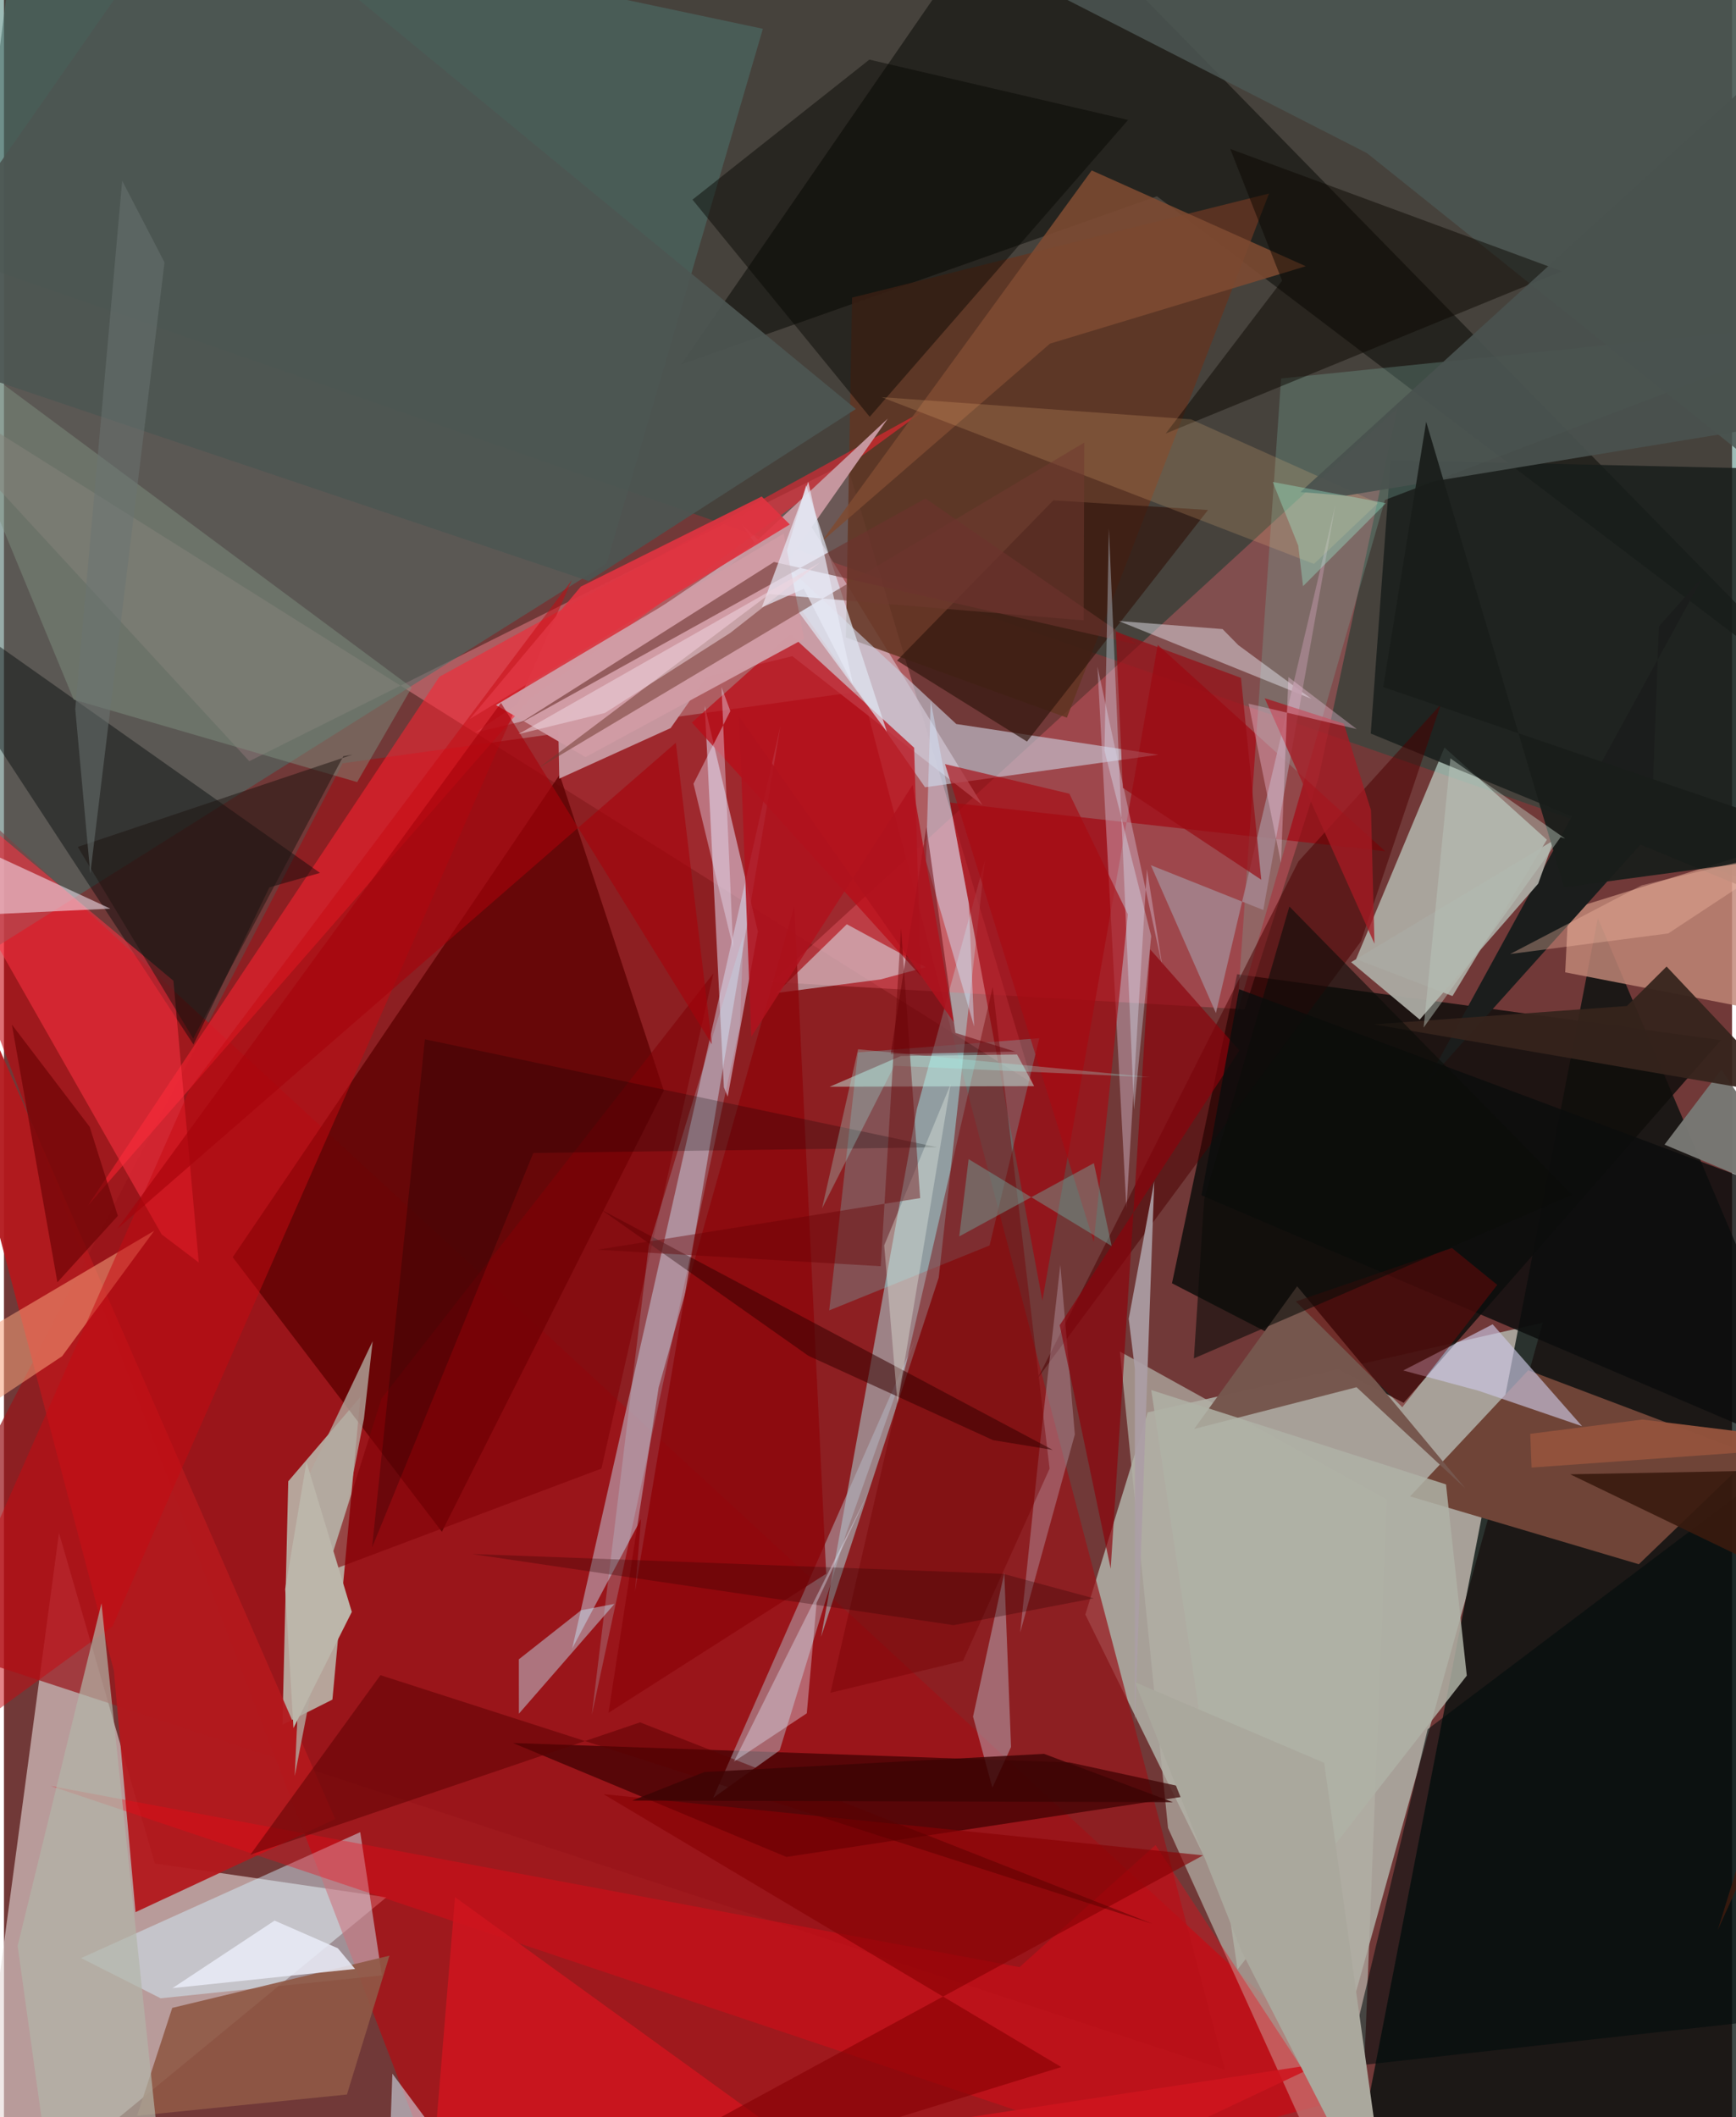 <svg xmlns="http://www.w3.org/2000/svg" width="228" height="278" viewBox="0 0 836 1024"><path fill="#713938" d="M0 0h836v1024H0z"/><path fill="#becec3" fill-opacity=".694" d="M523.133 780.894l30.186-97.781 191.112-43.35-105.3 377.263z"/><path fill="#000e0b" fill-opacity=".749" d="M646.51 1086l124.58-641.929L898 743.695 861.244 1086z"/><path fill="#e7dbd9" fill-opacity=".608" d="M185.039 917.645L73.015 901.294l-46.4-159.915L-19.587 1086z"/><path fill="#c30009" fill-opacity=".565" d="M384.352 1086H221.696L-62 346.246l722.048 665.746z"/><path fill="#e57d87" fill-opacity=".529" d="M407.622 223.841L118.69 368.162-62 171.971l559.507 351.918z"/><path fill="#005244" fill-opacity=".384" d="M-11.507 128.42L898 444.738 861.808-58.943-9.314-19.48z"/><path fill="#100d0b" fill-opacity=".847" d="M830.598 503.077L677.118 678.5l-112.054-57.824 31.493-149.484z"/><path fill="#98141a" fill-opacity=".71" d="M-53.691 789.468l644.32 211.518-175.496-666.724-251.299 34.917z"/><path fill="#c0dbcc" fill-opacity=".722" d="M172.438 675.64l-34.906 40.808-2.808 117.76 24.176-12.171z"/><path fill="#4c6e69" fill-opacity=".58" d="M-62 494.635l353.594-222.2L367.15 13.927 8.808-62z"/><path fill="#d7fbef" fill-opacity=".549" d="M696.896 361.542l-42.772 102.331 46.631 17.891 45.678-75.626z"/><path fill="#a8c5c8" fill-opacity=".6" d="M441.648 536.316l-46.35 255.355 56.925-173.745 22.37-201.994z"/><path fill="#fd6676" fill-opacity=".325" d="M674.096 197.46l-38.095 178.63-35.799 112.092-228.696-13.22z"/><path fill="#d0abb5" fill-opacity=".804" d="M381.413 317.378l-153.535 37.003 158.214-107.012 87.273 142.025z"/><path fill="#5b0000" fill-opacity=".769" d="M110.663 608.07l158.159-233.372 50.384 152.749L211.86 740.855z"/><path fill="#151511" fill-opacity=".671" d="M491.836-62L898 353.174 557.772 94.931l-230.099 81.308z"/><path fill="#6f4437" d="M737.414 662.747l108.402 40.988-54.91 52.833-110.67-32.822z"/><path fill="#b796a5" fill-opacity=".725" d="M305.268 769.836l2.94-35.162-33.315 62.661L375.66 351.031z"/><path fill="#171d1a" fill-opacity=".816" d="M898 452.317l-236.785-97.543 9.64-132.187L898 227.715z"/><path fill="#b3191d" fill-opacity=".949" d="M-62 370.142l222.269 509.68-96.62 45.026L53.15 807.946z"/><path fill="#c08777" fill-opacity=".831" d="M898 396.154v101.821l-142.718-27.691 1.503-30.162z"/><path fill="#d4f2ff" fill-opacity=".471" d="M37.332 947.053l38.46 19.443 107.04-11.062-10.47-69.29z"/><path fill="#b2b0a6" fill-opacity=".722" d="M668.977 725.273L654.651 1086l-91.507-201.858-23.306-230.448z"/><path fill="#e5e9fe" fill-opacity=".506" d="M364.725 450.547l-25.707-109.153 9.259 184.456 1.848 4.592z"/><path fill="#a10710" fill-opacity=".69" d="M502.356 629.098l-44.695-240.932 210.552 23.566-110.047-99.81z"/><path fill="#3a0000" fill-opacity=".694" d="M515.521 852.428l67.466 14.653-204.462 31.057-132.297-55.105z"/><path fill="#623522" fill-opacity=".851" d="M407.308 308.3l106.902 38.81 97.8-253.512-201.715 50.348z"/><path fill="#c9cbd9" fill-opacity=".631" d="M445.6 380.774l112.954-15.744-97.845-14.853-103.87-96.618z"/><path fill="#fe2332" fill-opacity=".549" d="M254.815 337.622L40.67 583.017l169.994-255.69 234.344-128.7z"/><path fill="#b6bbc8" fill-opacity=".486" d="M375.277 846.583l-32.172 22.989 97.455-221.289-33.045 93.178z"/><path fill="#010907" fill-opacity=".431" d="M-62 270.406l214.91 151.787-24.5 6.981-36.741 76.02z"/><path fill="#75a399" fill-opacity=".325" d="M898 154.305l-280.151 28.747-21.345 307.368 71.6-248.612z"/><path fill="#c6979f" fill-opacity=".996" d="M268.163 351.162l.487 25.434 53.87-24.447 105.056-149.688z"/><path fill="#65ffff" fill-opacity=".22" d="M500.868 502.137l-87.724 6.851-13.9 124.802 77.567-31.409z"/><path fill="#ff3343" fill-opacity=".545" d="M94.242 610.638L81.984 474.355-62 353.829 76.294 597.035z"/><path fill="#f10816" fill-opacity=".353" d="M557.11 892.385l-65.806 59.042-468.738-87.62L684.158 1086z"/><path fill="#ddf2fa" fill-opacity=".506" d="M407.757 447.029l-34.059 33.25 50.424-6.576 21.87-5.92z"/><path fill="#ccc8e4" fill-opacity=".647" d="M676.934 662.848l43.25-22.327 43.267 49.282-50.003-17.114z"/><path fill="#d5bed3" fill-opacity=".427" d="M543.023 584.598l9.917-164.213 7.558 47.534L529 322.399z"/><path fill="#bb0b16" fill-opacity=".725" d="M440.318 361.64l3.203 110.398L332.808 349.48l47.609-42.619z"/><path fill="#1b1d1c" d="M821.924 279.006l-134.051 245.05 108.955-121.318 3.79-99.786z"/><path fill="#f8a27b" fill-opacity=".545" d="M72.684 595.293l-44.549 60.663-49.495 32.953-36.427-16.681z"/><path fill="#76574e" fill-opacity=".996" d="M625.605 622.136l-49.824 68.998 78.558-20.189 52.576 48.883z"/><path fill="#050602" fill-opacity=".455" d="M543.815 58.02L418.836 201.596 333.095 96.563l85.57-67.727z"/><path fill="#f7edf9" fill-opacity=".533" d="M-62 387.039L51.488 439.48l-97.449 4.612 6.917 72.85z"/><path fill="#cce8fb" fill-opacity=".361" d="M487.201 844.955l-3.268-84.232-15.12 69.552 9.365 34.357z"/><path fill="#905846" fill-opacity=".906" d="M64.397 1023.322l101.53-10.282 20.577-67.155-105.091 25.259z"/><path fill="#4c5652" fill-opacity=".851" d="M659.401 74.082L898 265.167 875.94-62H393.253z"/><path fill="#4b0000" fill-opacity=".522" d="M656.48 455.312l38.66-114.65-68.9 75.966-125.99 249.72z"/><path fill="#c80911" fill-opacity=".498" d="M-62 870.108l114.561-83.61L274.79 280.476 90.116 526.306z"/><path fill="#aaa9a2" fill-opacity=".957" d="M684.888 493.142l57.338-65.739 7.487-20.991-98 58.964z"/><path fill="#7e4a32" fill-opacity=".875" d="M395.43 262.09l110.613-95.89 123.743-37.433L526.22 82.43z"/><path fill="#c6e9fb" fill-opacity=".447" d="M279.218 778.81l16.139-3.06-46.242 53.093-.03-26.288z"/><path fill="#7f9382" fill-opacity=".467" d="M33.743 338.389l-75.846-183.531 239.376 177.684-26.401 45.732z"/><path fill="#000c0b" fill-opacity=".561" d="M898 678.386V972.01l-248.18 27.575 38.925-163.197z"/><path fill="#b3909d" fill-opacity=".482" d="M500.876 701.425l10.166-89.686 7.02 82.058-26.446 95.845z"/><path fill="#8d0309" fill-opacity=".725" d="M292.465 828.433l24.252-157.371 65.625-232.768 15.429 322.88z"/><path fill="#32170e" fill-opacity=".686" d="M582.489 246.652L494.91 358.655l-62.859-39.172 75.618-77.478z"/><path fill="#cd151e" fill-opacity=".875" d="M218.208 917.562L450.957 1086l186.265-87.983-431.037 65.835z"/><path fill="#0b0700" fill-opacity=".486" d="M593.254 72.045l25.07 63.724-56.282 73.904 191.561-78.476z"/><path fill="#d1e6fb" fill-opacity=".459" d="M466.801 436.937l2.532 59.557-23.259-80.066 2.257-77.473z"/><path fill="#ac9fa5" fill-opacity=".918" d="M544.132 637.873l12.351-66.549-9.386 262.248.001-171.6z"/><path fill="#a80a11" fill-opacity=".651" d="M543.693 442.202l-28.276-58.318-60.166-14.312 71.951 231.013z"/><path fill="#770003" fill-opacity=".431" d="M463.95 803.305l41.9-92.992-27.54-232.911-78.47 341.323z"/><path fill="#e3e0e8" fill-opacity=".494" d="M589.522 304.27l-50.184-3.904 93.113 37.593-35.265-25.896z"/><path fill="#8b020b" fill-opacity=".675" d="M554.51 459.18l-19.1 299.581-24.672-117.794 86.952-132.895z"/><path fill="#0c0d0d" fill-opacity=".82" d="M849.355 572.466l-7.942 117.548-262.075-111.881 18.19-99.712z"/><path fill="#dfe6f2" fill-opacity=".702" d="M388.096 234.678l-15.488 52.321 9.71 6.137 44.828 60.807z"/><path fill="#870004" fill-opacity=".635" d="M511.486 999.757L290.013 867.762l290.09 29.603L232.615 1086z"/><path fill="#777773" fill-opacity=".984" d="M898 593.296l-94.662-39.674 27.518-36.325L898 617.823z"/><path fill="#a4848d" fill-opacity=".871" d="M554.833 418.464l54.414 21.686 34.84-195.742-57.78 245.572z"/><path fill="#c4f8ee" fill-opacity=".463" d="M399.473 525.613l34.47-14.881 56.166-.693 8.27 15.277z"/><path fill="#4d5653" fill-opacity=".922" d="M282.847 281L-62 164.776 96.484-62l315.637 259.817z"/><path fill="#b3b5a9" fill-opacity=".694" d="M47.175 775.448L6.62 941.12l13.366 96.279 56.966 21.21z"/><path fill="#afb2a6" fill-opacity=".843" d="M596.78 952.566l-41.738-280.242 142.585 45.623 10.052 92.494z"/><path fill="#ffc486" fill-opacity=".184" d="M574.264 202.814l-149.763-10.736 209.245 80.66 30.95-29.41z"/><path fill="#d09ba4" fill-opacity=".988" d="M377.236 258.07l-139.185 82.95 43.283 25.177 105.754-57.258z"/><path fill="#36241c" fill-opacity=".937" d="M662.73 495.448l122.398-8.889 19.21-19.072 58.953 62.498z"/><path fill="#703930" fill-opacity=".529" d="M522.608 214.06l-.268 86.005-152.068-12.723-112.088 84.39z"/><path fill="#a61b24" fill-opacity=".773" d="M661.346 391.924l-13.126-41.91-38.318-12.312 53.117 118.733z"/><path fill="#b3aba1" fill-opacity=".784" d="M174.165 686.124l4.206-37.442-31.118 65.38-6.577 144.934z"/><path fill="#6c332d" fill-opacity=".6" d="M548.119 311.77l-102.302-70.68L248.01 350.762l124.522-78.95z"/><path fill="#6fb0a5" fill-opacity=".42" d="M466.676 560.64l-4.531 37.37 65.13-35.45 8.593 40.095z"/><path fill="#daefff" fill-opacity=".345" d="M534.542 255.647l-2.145 107.405 22.608 89.717-8.306 83.986z"/><path fill="#5a0000" fill-opacity=".506" d="M119.19 897.054l62.94-86.834 373.582 120.284-247.977-97.464z"/><path fill="#380000" fill-opacity=".549" d="M507.389 701.277l-28.9-4.733-89.291-40.774-100.234-70.67z"/><path fill="#1e1510" fill-opacity=".514" d="M168.578 365.01l-132.86 44.622 55.831 92.7 72.632-136.591z"/><path fill="#800006" fill-opacity=".576" d="M289.043 710.3l54.174-239.497-160.544 205.594-26.492 83.876z"/><path fill="#670007" fill-opacity=".51" d="M460.287 499.572l28.913 9.06-60.23 1.262 17.29-109.91z"/><path fill="#e9ecf8" fill-opacity=".851" d="M161.534 942.313l8.319 9.998-88.32 9.274 49.386-32.661z"/><path fill="#49524e" fill-opacity=".933" d="M649.226 239.73L898 198.966l-53.986-158.56L627.18 237.998z"/><path fill="#b9eeff" fill-opacity=".212" d="M311.92 602.7l45.744-150.134-1.622 43.456-71.648 333.398z"/><path fill-opacity=".231" d="M256.09 557.676l-77.994 190.728 25.538-245.74 247.827 52.219z"/><path fill="#6c0909" fill-opacity=".51" d="M700.496 603.616l-75.491 25.857 51.465 51.16 45.951-59.177z"/><path fill="#aaa89d" d="M671.127 1084.87l-72.319-140.997-51.655-130.259 91.546 39.009z"/><path fill="#980a11" fill-opacity=".671" d="M537.882 305.504l60.56 22.358 9.812 97.632-66.97-44.423z"/><path fill="#0b0d0a" fill-opacity=".596" d="M575.662 657.008L580.645 580l41.208-141.543 136.744 139.436z"/><path fill="#a5030b" fill-opacity=".616" d="M325.037 359.24l17.471 145.854-102.055-165.15L54.887 594.31z"/><path fill="#fecfea" fill-opacity=".337" d="M602.14 340.341l15.648 76.966 3.594-89.824 33.056 25.14z"/><path fill="#191d1a" fill-opacity=".937" d="M667.26 332.321l228.072 77.855-140.546 18.957-66.76-225.148z"/><path fill="#b0121d" fill-opacity=".859" d="M361.528 501.47L355.65 346.6l103.82 147.786-19.87-114.764z"/><path fill="#2c0000" fill-opacity=".29" d="M459.45 786.034l-233.067-34.412 257.049 9.584 43.807 11.847z"/><path fill="#e6effe" fill-opacity=".369" d="M393.134 775.228l-4.744 53.44-35.252 23.366 65.455-131.09z"/><path fill="#d8edf9" fill-opacity=".541" d="M233.455 1064.37l-45.541-61.407-3.015 83.037h15.655z"/><path fill="#e7e9f6" fill-opacity=".698" d="M410.787 331.167l-21.673-98.18-22.503 60.81 20.341-9.042z"/><path fill="#a3fcf1" fill-opacity=".271" d="M554.513 521.019L413.188 507.49l-17.432 76.98 34.949-69.007z"/><path fill="#ebe8fe" fill-opacity=".384" d="M333.582 379.068l19.171 79.35-5.622-126.105 4.275 11.602z"/><path fill="#391b0f" fill-opacity=".914" d="M757.696 713.062L898 710.394l-68.9 223.095L898 780.724z"/><path fill="#eef8ec" fill-opacity=".341" d="M457.972 524.384l-32.13 77.955 6.334 75.196.143 1.366z"/><path fill="#bcb6aa" fill-opacity=".992" d="M136.054 768.614l4.011 67.19 28.22-56.195-21.935-72.476z"/><path fill="#efd6df" fill-opacity=".533" d="M351.38 306.106L290.7 344.85l-41.808 10.215 145.854-82.956z"/><path fill="#bac7bd" fill-opacity=".463" d="M699.757 366.804l55.49 38.798-2.17-.73-66.28 92.122z"/><path fill="#e03441" fill-opacity=".922" d="M380.16 253.66l-13.595-13.517-87.5 43.576-53.693 64.052z"/><path fill="#690003" fill-opacity=".416" d="M433.984 448.959l9.25 130.515-156.195 24.974 137.126 7.984z"/><path fill="#92533c" fill-opacity=".984" d="M739.017 709.818l-.65-16.328 54.271-6.909 99.232 12.236z"/><path fill="#690204" fill-opacity=".639" d="M3.83 495.563l37.662 49.483 13.6 43.021-29.243 32.14z"/><path fill="#3d0404" fill-opacity=".827" d="M503.161 848.278l62.354 23.389-261.553-.811 34.895-13.792z"/><path fill="#a1ffdf" fill-opacity=".325" d="M613.8 233.122l12.327 30.767 2.345 19.619 40.09-40.152z"/><path fill="#f6bea7" fill-opacity=".349" d="M867.947 410.064l-75.649 18.128-63.64 33.232 76.488-9.954z"/><path fill="#697472" fill-opacity=".522" d="M41.773 422.592l-7.283-79.644L57.197 87.422l20.474 39.497z"/></svg>